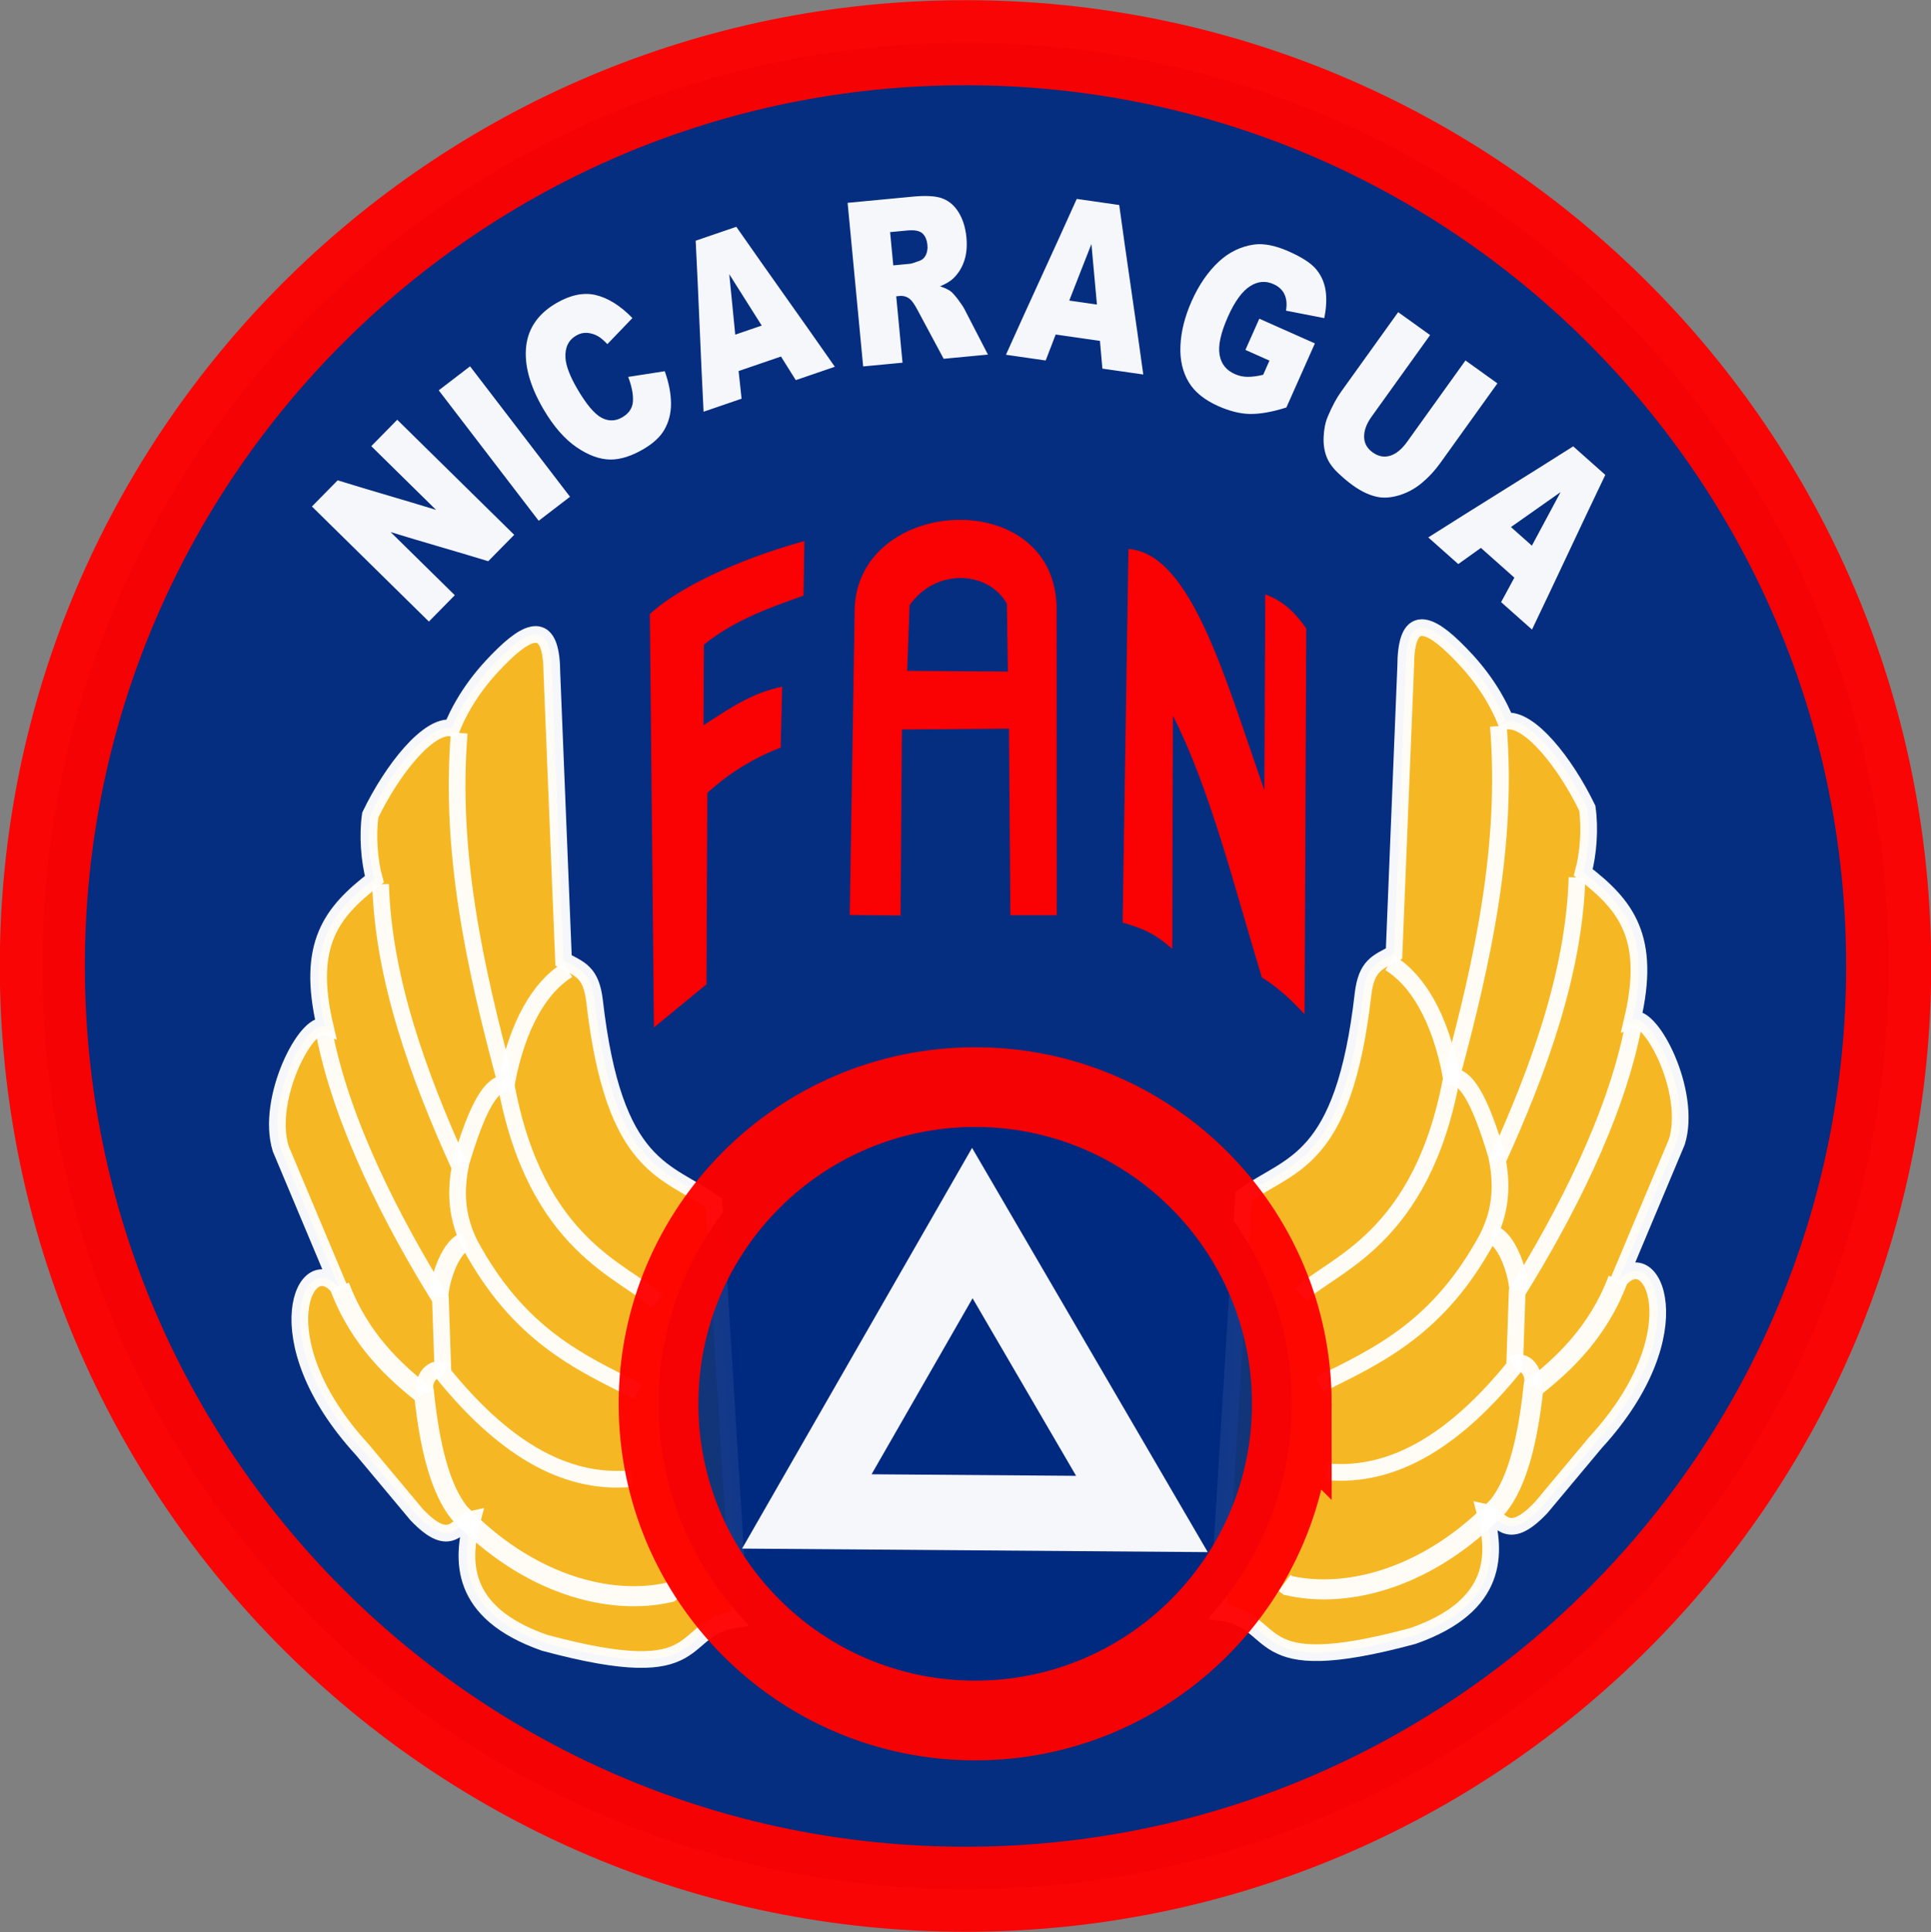 <svg xmlns="http://www.w3.org/2000/svg" width="449.907" height="450.089" viewBox="-300 -300 449.907 450.089"><rect x="-300" y="-300" width="449.907" height="450.089" fill="#808080" stroke="none"/><path d="M140.044-74.96c0 118.79-96.3 215.09-215.09 215.09s-215.09-96.3-215.09-215.09 96.3-215.09 215.09-215.09 215.09 96.3 215.09 215.09z" opacity=".96" fill="#002a80" stroke="red" stroke-width="19.82"/><path d="M-133.637-19.693c-10.84-7.915-23.305-7.4-27.842-47.156-.796-6.594-3.297-7.34-7.22-9.42l-2.716-66.937c-.053-10.872-4.058-11.31-11.228-4.383-3.742 3.62-8.802 9.203-12.07 17.205-5.47-.94-13.903 9.666-19.008 20.248-.682 4.705-.26 10.626.938 14.955-9.984 7.675-15.96 15.173-11.458 34.334-4.348-1.6-13.908 16.853-10.364 28.425L-220.894.23c-7.727-10.254-18.468 11.584 5.252 37.428l12.678 15.164c8.264 8.694 9.512 1.803 13.055 1.055-2.51 9.305-3.417 21.744 16.76 28.828 39.6 10.673 29.964-3.713 45.49-5.578z" opacity=".96" fill="#ffbd21" stroke="#fff" stroke-width="3.889"/><path d="M-193.004-129.262c-2.263 27.677 3.577 54.453 10.758 81.08 6.826 38.9 28.433 44.406 35.262 51.4" opacity=".96" fill="none" stroke="#fff" stroke-width="3.889"/><path d="M-211.33-94c.664 22.206 8.895 44.788 18.526 65.94-1.208 6.45-.614 12.204 2.39 18.13 11.268 20.79 25.194 27.234 39.047 34.065" opacity=".96" fill="none" stroke="#fff" stroke-width="3.889"/><path d="M-224.48-59.536c4.102 21.394 16.25 44.716 27.094 62.155l.597 17.33c13.382 16.526 27.796 26.022 43.83 24.505" opacity=".96" fill="none" stroke="#fff" stroke-width="3.889"/><path d="M-220.894-.37c4.7 12.54 13.028 20.04 19.723 25.302 1.302 12.002 3.683 21.85 8.166 27.492 15.823 16.54 34.85 21.78 49.008 18.527l.797-.597" opacity=".96" fill="none" stroke="#fff" stroke-width="4.672"/><path d="M-167.703-74.08c-6.315 3.852-11.748 12.577-14.346 26.52-3.253-.133-6.514 4.523-10.778 19.082" opacity=".96" fill="none" stroke="#fff" stroke-width="3.955"/><path d="M-191.61-10.728c-3.06.883-5.824 7.736-6.2 12.822" opacity=".96" fill="none" stroke="#fff" stroke-width="4.483"/><path d="M-196.988 18.557l-4.98 4.183" opacity=".96" fill="none"/><path d="M-200.815 24.535c-1.043-3.162 1.695-6.643 4.438-5" opacity=".96" fill="none" stroke="#fff" stroke-width="3.955"/><path d="M-10.263-21.287C.577-29.2 13.043-28.685 17.58-68.443c.796-6.594 3.298-7.34 7.22-9.42l2.716-66.938c.053-10.873 4.06-11.31 11.23-4.384 3.74 3.62 8.8 9.204 12.07 17.205 5.47-.94 13.9 9.667 19.007 20.25.68 4.704.258 10.625-.938 14.954C78.87-89.1 84.843-81.602 80.343-62.442c4.348-1.6 13.908 16.853 10.363 28.426l-13.71 32.65c7.726-10.25 18.466 11.587-5.254 37.43L59.065 51.228c-8.265 8.694-9.512 1.804-13.056 1.055 2.51 9.306 3.418 21.744-16.76 28.828-39.6 10.674-29.963-3.712-45.49-5.577z" opacity=".96" fill="#ffbd21" stroke="#fff" stroke-width="3.889"/><path d="M49.104-130.856c2.264 27.677-3.576 54.454-10.758 81.08-6.825 38.9-28.432 44.406-35.26 51.4" opacity=".96" fill="none" stroke="#fff" stroke-width="3.889"/><path d="M67.432-95.595c-.666 22.207-8.896 44.79-18.527 65.94 1.207 6.452.613 12.205-2.39 18.13C35.244 9.267 21.32 15.71 7.467 22.54" opacity=".96" fill="none" stroke="#fff" stroke-width="3.889"/><path d="M80.58-61.13c-4.1 21.395-16.248 44.716-27.093 62.156l-.598 17.332C39.51 34.883 25.094 44.378 9.06 42.86" opacity=".96" fill="none" stroke="#fff" stroke-width="3.889"/><path d="M76.995-1.963c-4.7 12.54-13.028 20.038-19.723 25.3-1.304 12.003-3.685 21.85-8.168 27.493C33.282 67.37 14.254 72.61.097 69.357L-.7 68.76" opacity=".96" fill="none" stroke="#fff" stroke-width="4.672"/><path d="M23.804-75.673C30.12-71.82 35.55-63.097 38.15-49.155c3.253-.13 6.515 4.525 10.78 19.083" opacity=".96" fill="none" stroke="#fff" stroke-width="3.955"/><path d="M47.71-12.322c3.06.883 5.825 7.737 6.2 12.823" opacity=".96" fill="none" stroke="#fff" stroke-width="4.483"/><path d="M53.088 16.963l4.98 4.184" opacity=".96" fill="none"/><path d="M56.915 22.94c1.044-3.16-1.695-6.642-4.437-5" opacity=".96" fill="none" stroke="#fff" stroke-width="3.955"/><path d="M.987 27.04c0 40.746-33.032 73.778-73.78 73.778-40.745 0-73.777-33.032-73.777-73.78 0-40.746 33.032-73.777 73.778-73.777 40.747 0 73.78 33.032 73.78 73.78z" opacity=".96" fill="#002a80" fill-opacity=".961" stroke="red" stroke-width="18.573"/><path d="M-73.457-15.066l-38.558 67.177 78.074.593z" opacity=".96" fill="none" stroke="#fff" stroke-width="17.543"/><path d="M-227.325-182.004c2-2.033 4-4.065 5.998-6.098 7.607 2.36 15.31 4.534 22.924 6.887l-15.094-14.847 6.05-6.152 27.252 26.806-6.05 6.152c-7.55-2.318-15.195-4.46-22.738-6.784l14.947 14.703c-2.012 2.046-4.025 4.092-6.037 6.14-9.086-8.938-18.17-17.875-27.252-26.807M-197.778-209.068l7.3-5.594 23.288 30.39-7.3 5.595-23.288-30.39M-153.64-212.195c2.838-.422 5.686-.9 8.52-1.328.996 2.777 1.453 5.31 1.46 7.582.006 2.27-.54 4.258-1.513 5.986-.964 1.723-2.642 3.264-4.937 4.6-2.783 1.617-5.365 2.44-7.735 2.41-2.362-.035-4.992-.928-7.787-2.847-2.804-1.915-5.425-4.884-7.816-8.995-3.187-5.48-4.45-10.352-3.95-14.62.505-4.24 2.878-7.57 7.006-9.97 3.245-1.887 6.284-2.55 9.11-1.91 2.81.652 5.724 2.378 8.63 5.38-1.926 2.027-3.902 4.044-5.835 6.076-.83-.875-1.523-1.438-2.056-1.766-.888-.54-1.787-.794-2.676-.86-.895-.06-1.727.163-2.52.624-1.8 1.047-2.653 2.77-2.51 5.2.102 1.792.995 4.202 2.714 7.157 2.14 3.682 4.05 5.92 5.682 6.788 1.635.874 3.26.82 4.822-.087 1.527-.888 2.365-2.088 2.494-3.652.112-1.555-.224-3.463-1.1-5.77M-118.036-216.94l-9.876 3.382c.25 2.143.45 4.296.692 6.442l-8.855 3.032c-.686-13.265-1.155-26.575-1.84-39.84l9.468-3.242c7.59 10.9 15.368 21.708 22.957 32.61l-9.1 3.115c-1.143-1.838-2.302-3.663-3.446-5.5zm-4.49-7.213c-2.5-3.998-5.06-7.968-7.56-11.966.486 4.69.914 9.39 1.39 14.08l6.17-2.113zM-98.893-214.63l-3.62-38.117 15.222-1.446c2.823-.268 5.018-.178 6.562.315 1.543.493 2.887 1.51 3.942 3.122 1.045 1.607 1.727 3.64 1.956 6.055.2 2.105.02 3.956-.536 5.56-.54 1.606-1.42 2.934-2.544 4.022-.723.68-1.75 1.29-3.06 1.81 1.13.4 1.972.78 2.51 1.206.373.277.932.906 1.665 1.86.714.956 1.228 1.717 1.5 2.246 1.794 3.547 3.682 7.064 5.476 10.603l-10.314.98c-1.967-3.737-4.027-7.443-5.993-11.18-.753-1.457-1.416-2.38-1.934-2.787-.714-.537-1.492-.747-2.32-.668l-.807.076 1.47 15.47-9.176.87zm7.02-23.548l3.852-.366c.427-.04 1.218-.293 2.375-.744.583-.22 1.06-.655 1.38-1.34.307-.69.428-1.433.35-2.265-.117-1.225-.522-2.153-1.173-2.746-.66-.597-1.834-.827-3.507-.668-1.34.128-2.672.254-4.013.38.246 2.587.49 5.172.736 7.75zM-43.72-220.588c-3.432-.493-6.882-.99-10.314-1.482-.772 2.02-1.563 4.03-2.326 6.05l-9.264-1.332c5.428-12.123 11.07-24.187 16.497-36.31l9.897 1.422c1.795 13.16 3.81 26.325 5.606 39.486l-9.53-1.37c-.172-2.154-.384-4.308-.566-6.464zm-.704-8.465c-.405-4.698-.878-9.398-1.284-14.096-1.702 4.396-3.47 8.774-5.163 13.17 2.145.31 4.3.62 6.446.927zM-9.828-218.48c1.08-2.424 2.157-4.85 3.238-7.28 4.32 1.922 8.63 3.84 12.95 5.76-2.21 4.972-4.423 9.944-6.637 14.922-3.415 1.098-6.285 1.557-8.544 1.512-2.25-.04-4.712-.663-7.322-1.823-3.22-1.43-5.55-3.312-6.916-5.623-1.383-2.32-2.06-5.145-1.908-8.423.136-3.292.993-6.768 2.606-10.395 1.696-3.816 3.806-6.843 6.27-9.162 2.45-2.287 5.236-3.595 8.222-4.033 2.318-.324 5.064.223 8.17 1.605 3.002 1.335 5.098 2.686 6.268 4.05 1.164 1.355 1.947 3.004 2.265 4.896.302 1.907.227 4.096-.294 6.583-2.968-.563-5.938-1.17-8.916-1.737.26-1.456.14-2.734-.336-3.78-.477-1.042-1.35-1.856-2.588-2.407-1.833-.815-3.664-.67-5.473.508-1.82 1.174-3.55 3.54-5.132 7.096-1.688 3.795-2.317 6.737-1.942 8.855.348 2.107 1.542 3.606 3.523 4.487.943.42 1.907.647 2.915.66 1.008.016 2.262-.124 3.718-.483l1.466-3.298-5.602-2.492M41.446-216.028l7.442 5.34c-4.434 6.18-8.87 12.36-13.307 18.546-1.323 1.846-2.78 3.403-4.387 4.724-1.61 1.327-3.37 2.24-5.165 2.79-1.833.558-3.472.68-4.86.434-1.93-.34-3.923-1.265-5.948-2.718-1.172-.84-2.378-1.863-3.62-3.05-1.24-1.22-2.11-2.463-2.572-3.77-.48-1.294-.71-2.792-.63-4.51.077-1.713.36-3.304.975-4.735.965-2.295 1.986-4.227 3.084-5.756l13.307-18.547 7.44 5.34-13.623 18.99c-1.22 1.7-1.788 3.28-1.748 4.762.018 1.467.704 2.656 2.008 3.592 1.28.918 2.627 1.188 4.03.774 1.39-.43 2.718-1.497 3.952-3.216 4.54-6.33 9.083-12.66 13.624-18.99M52.837-165.43l-7.797-6.927c-1.75 1.266-3.517 2.507-5.275 3.766l-6.99-6.21c11.21-7.126 22.56-14.09 33.77-21.215 2.49 2.214 4.99 4.434 7.482 6.648-5.756 11.97-11.335 24.06-17.083 36.038-2.4-2.13-4.798-4.262-7.197-6.393 1.043-1.893 2.054-3.807 3.09-5.707zm4.078-7.45c2.243-4.15 4.446-8.327 6.69-12.477-3.837 2.735-7.724 5.414-11.567 8.143l4.877 4.333z" opacity=".96" fill="#fff" fill-rule="evenodd"/><path d="M-147.644-60.632l12.25-10.06.2-44.575c4.536-4.23 10.69-8.186 17.083-10.56l.348-14.193c-7.116 1.414-12.504 5.224-18.328 8.965l.1-18.776c7.452-6.03 16.597-9.028 23.21-11.407l.198-12.7c-10.664 2.857-27.36 9.11-36.01 16.984zM-76.41-178.898c-12.248.03-24.847 7.734-24.474 22.104l-1.133 69.958 11.845.103.31-43.322 24.946-.185.33 43.446h10.814l-.04-71.05c.104-14.34-11.095-21.082-22.6-21.054zm.102 13.555c4.364-.037 8.594 1.978 10.897 5.953l.246 15.842-23.463-.165.556-15.285c2.9-4.225 7.397-6.308 11.762-6.345zM-37.08-172.094l-1.36 87.034c6.587 1.787 9 3.954 11.57 6.107l.15-54.294C-18.157-116.515-12.462-93.57-6-72.287c2.98 1.84 6.23 4.48 9.96 8.567l.398-89.847c-2.513-3.668-5.55-6.55-9.562-7.968l-.2 45.62c-8.985-25.41-16.94-55.2-31.675-56.18z" opacity=".98" fill="red"/></svg>